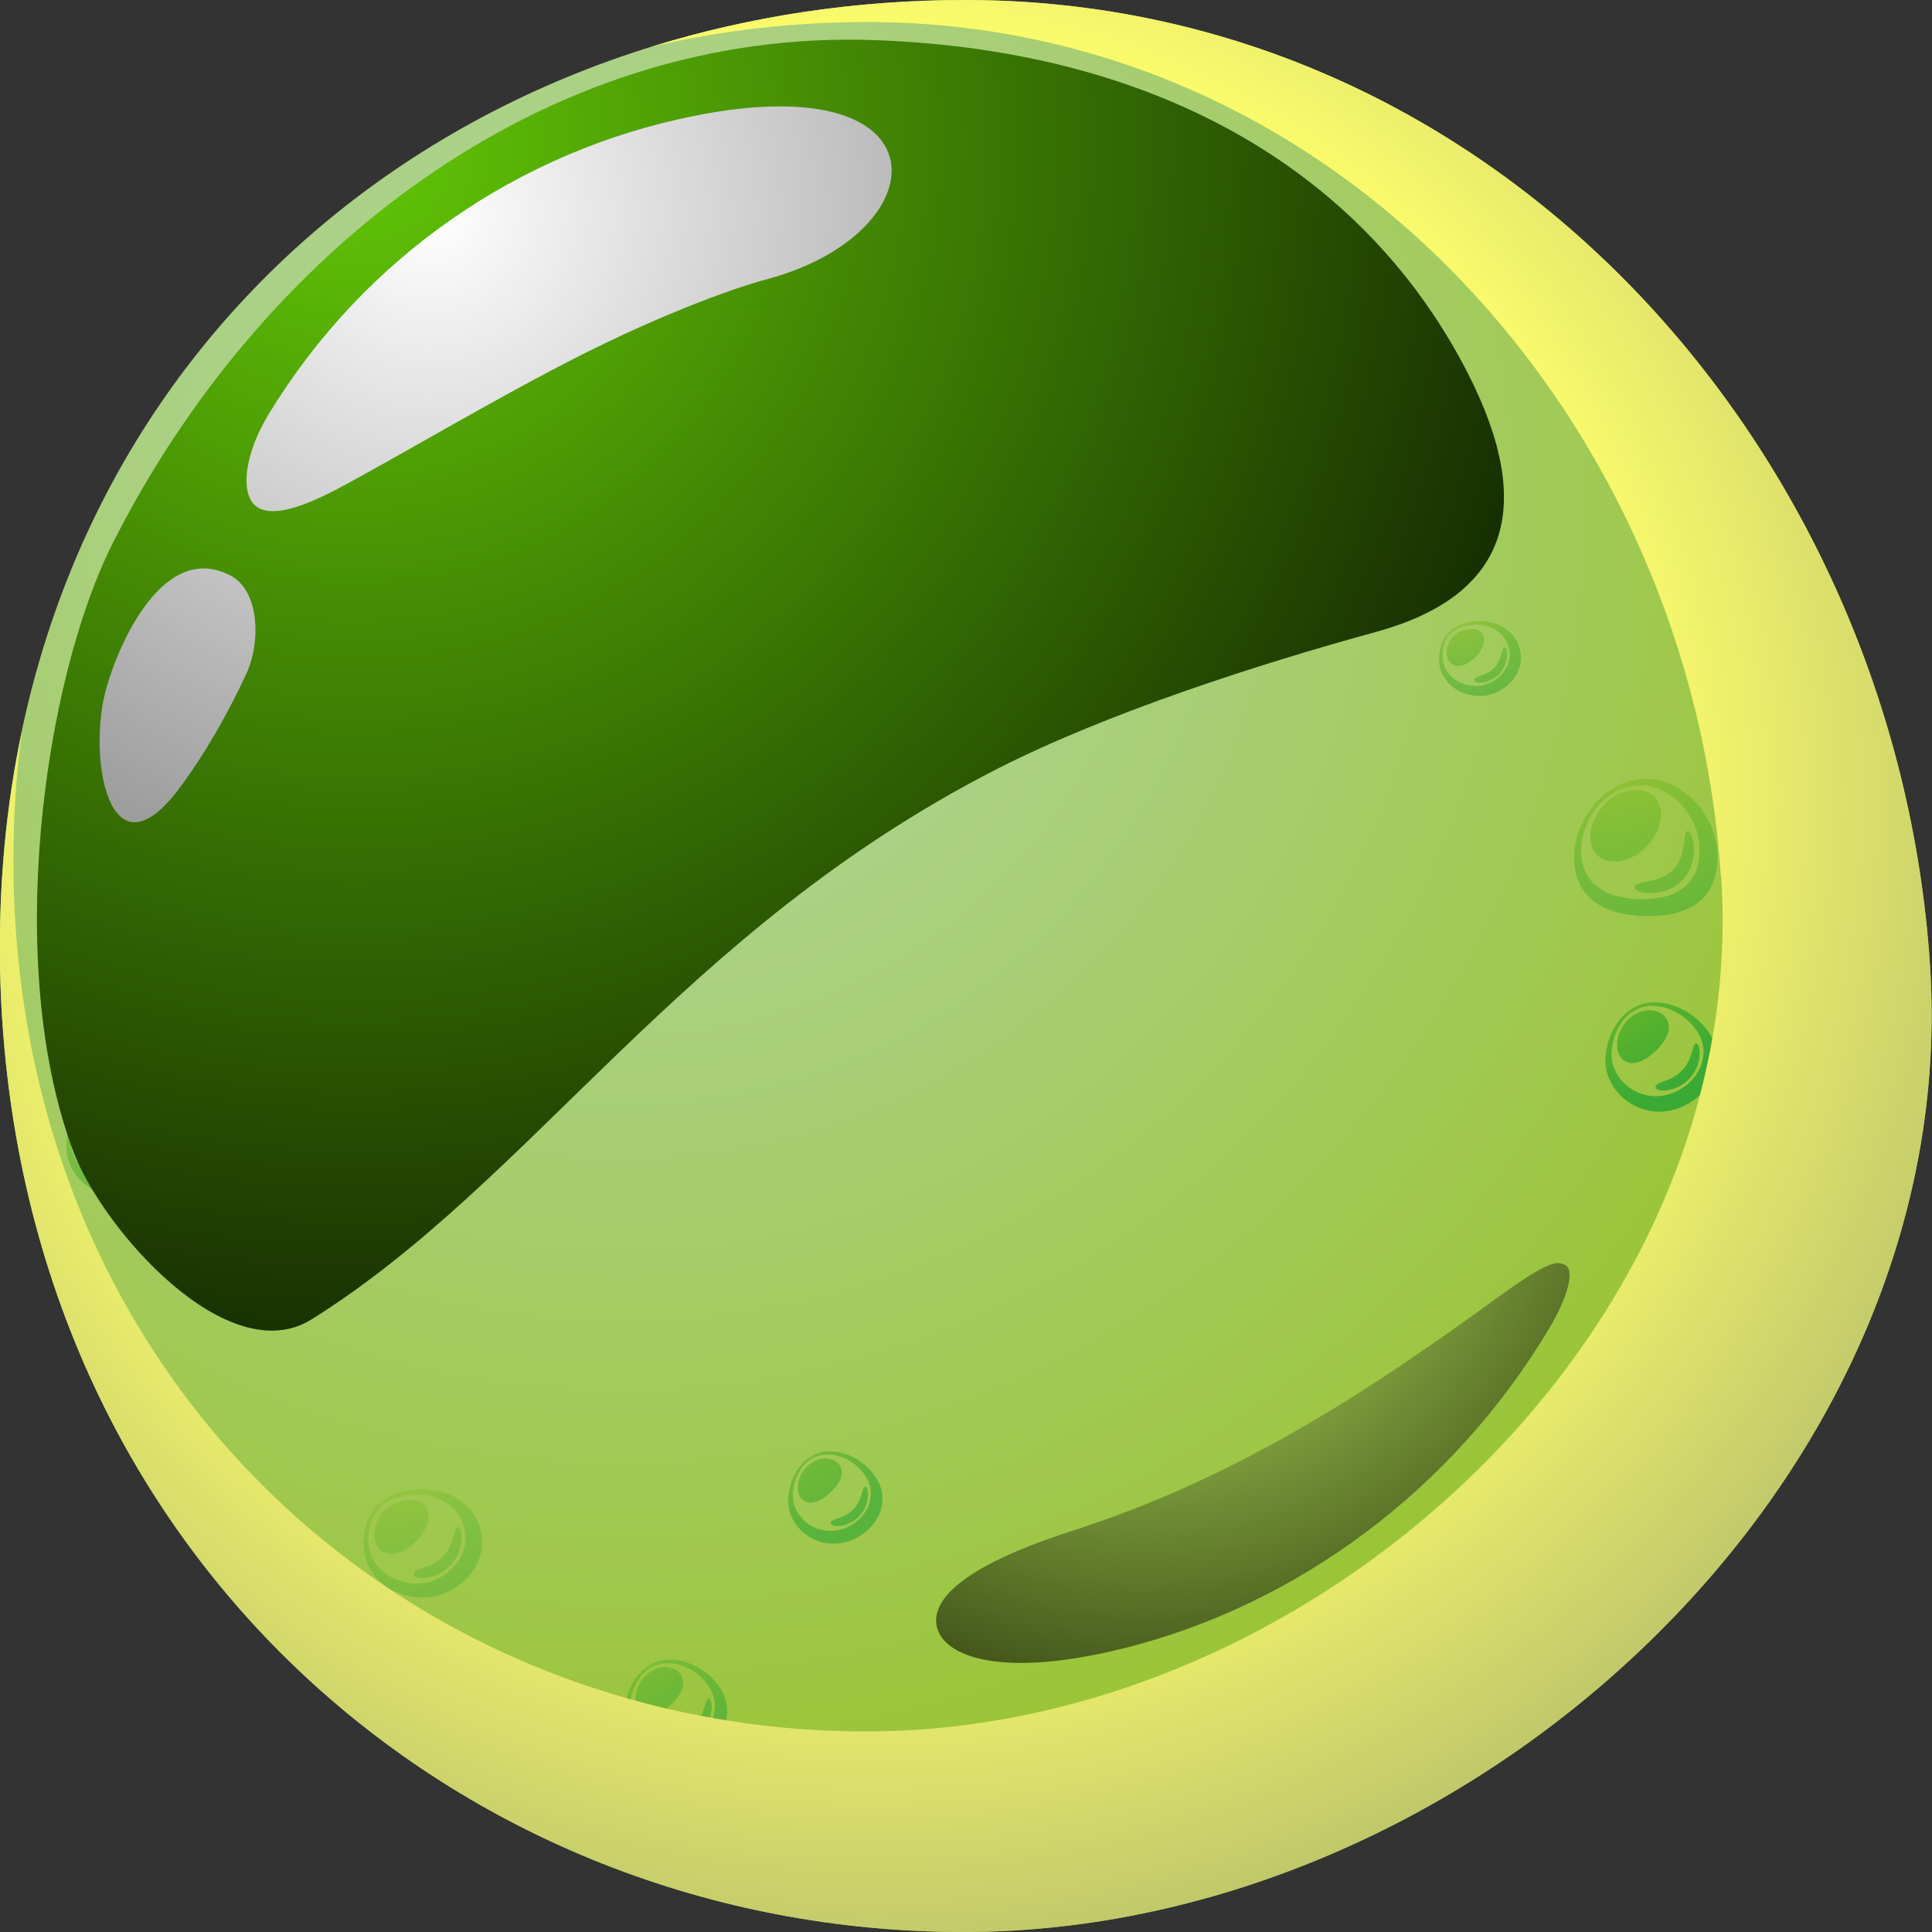 <svg width="50" height="50" viewBox="0 0 50 50" fill="none" xmlns="http://www.w3.org/2000/svg">
<rect x="0" y="0" width="50" height="50" fill="#333333" stroke="none"/>
<g clip-path="url(#clip0_9_3742)">
<path fill-rule="evenodd" clip-rule="evenodd" d="M24.975 50C38.072 49.98 50.809 38.29 49.95 25C49.091 11.71 38.771 0 24.975 0C11.179 0 -0.26 9.88 -5.63581e-05 25C0.27 40.12 11.878 50.02 24.975 50Z" fill="url(#paint0_radial_9_3742)"/>
<path style="mix-blend-mode:screen" fill-rule="evenodd" clip-rule="evenodd" d="M42.827 25.94C43.587 25.94 44.436 26.62 44.436 27.38C44.436 28.14 43.696 28.77 42.937 28.77C42.178 28.77 41.509 28.13 41.549 27.38C41.599 26.64 42.068 25.94 42.827 25.94ZM42.757 26.03C43.387 26.03 44.086 26.59 44.086 27.22C44.086 27.85 43.477 28.37 42.847 28.37C42.218 28.37 41.669 27.84 41.708 27.22C41.748 26.61 42.138 26.03 42.767 26.03H42.757ZM43.077 26.3C43.297 26.52 43.187 26.86 42.877 27.17C42.568 27.48 42.198 27.63 41.978 27.4C41.758 27.17 41.828 26.7 42.128 26.39C42.428 26.09 42.857 26.07 43.077 26.3ZM43.906 27.01C44.016 27.04 44.066 27.54 43.726 27.91C43.387 28.28 42.857 28.28 42.847 28.13C42.837 27.99 43.237 28.01 43.527 27.71C43.816 27.42 43.796 26.98 43.906 27V27.01Z" fill="url(#paint1_radial_9_3742)"/>
<path style="mix-blend-mode:screen" opacity="0.7" fill-rule="evenodd" clip-rule="evenodd" d="M21.478 37.56C22.128 37.56 22.837 38.13 22.837 38.78C22.837 39.43 22.218 39.95 21.568 39.95C20.919 39.95 20.36 39.41 20.399 38.78C20.439 38.15 20.839 37.56 21.478 37.56ZM21.419 37.64C21.948 37.64 22.537 38.11 22.537 38.65C22.537 39.19 22.028 39.62 21.488 39.62C20.949 39.62 20.489 39.17 20.519 38.65C20.549 38.13 20.879 37.64 21.409 37.64H21.419ZM21.688 37.87C21.878 38.06 21.778 38.35 21.518 38.6C21.259 38.85 20.949 38.99 20.759 38.8C20.569 38.61 20.629 38.2 20.889 37.95C21.149 37.7 21.498 37.68 21.688 37.87ZM22.398 38.47C22.487 38.49 22.527 38.92 22.248 39.23C21.958 39.54 21.518 39.54 21.498 39.42C21.488 39.3 21.828 39.32 22.078 39.07C22.328 38.82 22.308 38.45 22.398 38.47Z" fill="url(#paint2_radial_9_3742)"/>
<path style="mix-blend-mode:screen" opacity="0.6" fill-rule="evenodd" clip-rule="evenodd" d="M17.343 42.95C18.052 42.95 18.821 43.58 18.821 44.28C18.821 44.98 18.142 45.56 17.443 45.56C16.743 45.56 16.124 44.97 16.164 44.28C16.204 43.6 16.643 42.95 17.343 42.95ZM17.283 43.04C17.862 43.04 18.502 43.56 18.502 44.14C18.502 44.72 17.942 45.2 17.363 45.2C16.783 45.2 16.274 44.71 16.304 44.14C16.344 43.57 16.693 43.04 17.283 43.04ZM17.573 43.29C17.782 43.5 17.672 43.81 17.393 44.09C17.113 44.37 16.763 44.51 16.564 44.3C16.364 44.09 16.424 43.65 16.703 43.37C16.983 43.09 17.373 43.08 17.582 43.28L17.573 43.29ZM18.342 43.95C18.442 43.97 18.492 44.44 18.172 44.78C17.852 45.12 17.373 45.12 17.363 44.99C17.353 44.86 17.722 44.88 17.992 44.61C18.262 44.34 18.242 43.94 18.342 43.96V43.95Z" fill="url(#paint3_radial_9_3742)"/>
<path style="mix-blend-mode:screen" fill-rule="evenodd" clip-rule="evenodd" d="M9.441 15.69C10.45 15.69 11.569 16.59 11.569 17.6C11.569 18.61 10.59 19.43 9.581 19.43C8.572 19.43 7.682 18.58 7.752 17.6C7.812 16.62 8.432 15.69 9.451 15.69H9.441ZM9.351 15.81C10.19 15.81 11.109 16.55 11.109 17.39C11.109 18.23 10.3 18.91 9.471 18.91C8.642 18.91 7.902 18.21 7.952 17.39C8.002 16.58 8.512 15.81 9.351 15.81ZM9.77 16.16C10.07 16.46 9.91 16.91 9.511 17.31C9.111 17.71 8.612 17.91 8.312 17.62C8.012 17.32 8.112 16.69 8.512 16.28C8.911 15.88 9.471 15.86 9.77 16.16ZM10.869 17.11C11.009 17.14 11.079 17.81 10.63 18.3C10.18 18.79 9.481 18.79 9.461 18.6C9.441 18.41 9.98 18.44 10.37 18.05C10.759 17.66 10.729 17.08 10.869 17.11Z" fill="url(#paint4_radial_9_3742)"/>
<path style="mix-blend-mode:screen" opacity="0.6" fill-rule="evenodd" clip-rule="evenodd" d="M38.232 16.08C38.871 16.04 39.361 16.47 39.361 17.02C39.361 17.57 38.821 18.04 38.242 18.01C37.662 17.98 37.213 17.56 37.243 17.01C37.273 16.46 37.582 16.12 38.232 16.08ZM38.142 16.17C38.671 16.14 39.071 16.49 39.071 16.94C39.071 17.39 38.631 17.77 38.152 17.75C37.672 17.73 37.313 17.38 37.333 16.93C37.352 16.48 37.612 16.2 38.142 16.17ZM38.322 16.35C38.481 16.51 38.401 16.79 38.182 17.01C37.962 17.23 37.692 17.31 37.532 17.15C37.373 16.99 37.432 16.67 37.592 16.48C37.752 16.29 38.162 16.2 38.322 16.36V16.35ZM38.941 16.75C39.021 16.77 39.061 17.15 38.811 17.43C38.561 17.71 38.162 17.71 38.152 17.6C38.142 17.49 38.441 17.51 38.661 17.29C38.881 17.07 38.861 16.74 38.941 16.76V16.75Z" fill="url(#paint5_radial_9_3742)"/>
<path style="mix-blend-mode:screen" opacity="0.6" fill-rule="evenodd" clip-rule="evenodd" d="M3.127 28.23C4.046 28.18 4.745 28.79 4.745 29.58C4.745 30.37 3.976 31.04 3.147 31C2.317 30.96 1.678 30.36 1.718 29.57C1.758 28.78 2.208 28.29 3.137 28.23H3.127ZM2.997 28.35C3.756 28.31 4.325 28.81 4.325 29.46C4.325 30.11 3.686 30.65 3.007 30.62C2.327 30.59 1.798 30.1 1.838 29.45C1.868 28.8 2.238 28.4 2.997 28.35ZM3.257 28.6C3.486 28.83 3.366 29.23 3.057 29.54C2.747 29.85 2.357 29.97 2.128 29.74C1.898 29.51 1.978 29.05 2.208 28.78C2.437 28.51 3.027 28.37 3.257 28.6ZM4.136 29.17C4.256 29.2 4.306 29.74 3.946 30.14C3.586 30.54 3.017 30.53 2.997 30.38C2.977 30.23 3.416 30.25 3.736 29.93C4.056 29.61 4.026 29.14 4.146 29.17H4.136Z" fill="url(#paint6_radial_9_3742)"/>
<path style="mix-blend-mode:screen" opacity="0.4" fill-rule="evenodd" clip-rule="evenodd" d="M10.839 38.55C11.778 38.5 12.477 39.12 12.477 39.91C12.477 40.7 11.698 41.38 10.859 41.34C10.02 41.3 9.37 40.69 9.41 39.89C9.45 39.09 9.91 38.59 10.839 38.54V38.55ZM10.709 38.68C11.478 38.64 12.048 39.14 12.048 39.8C12.048 40.46 11.408 41.01 10.719 40.98C10.03 40.95 9.5 40.45 9.53 39.79C9.56 39.13 9.94 38.73 10.709 38.68ZM10.969 38.94C11.199 39.17 11.079 39.57 10.769 39.89C10.459 40.21 10.06 40.32 9.83 40.09C9.6 39.86 9.68 39.4 9.91 39.12C10.15 38.84 10.739 38.71 10.969 38.94ZM11.858 39.52C11.978 39.55 12.028 40.09 11.668 40.5C11.299 40.9 10.719 40.9 10.709 40.74C10.699 40.58 11.139 40.61 11.458 40.29C11.778 39.97 11.748 39.49 11.868 39.52H11.858Z" fill="url(#paint7_radial_9_3742)"/>
<path style="mix-blend-mode:screen" opacity="0.4" fill-rule="evenodd" clip-rule="evenodd" d="M27.043 2.09C27.752 2.05 28.292 2.52 28.292 3.13C28.292 3.74 27.692 4.25 27.053 4.22C26.413 4.19 25.924 3.73 25.954 3.12C25.984 2.51 26.334 2.13 27.043 2.09ZM26.943 2.19C27.522 2.16 27.962 2.54 27.962 3.04C27.962 3.54 27.472 3.96 26.953 3.94C26.433 3.92 26.024 3.54 26.054 3.04C26.084 2.54 26.363 2.23 26.953 2.2L26.943 2.19ZM27.143 2.39C27.323 2.57 27.233 2.87 26.983 3.11C26.733 3.35 26.444 3.44 26.264 3.26C26.084 3.08 26.154 2.73 26.324 2.52C26.503 2.31 26.953 2.21 27.133 2.38L27.143 2.39ZM27.822 2.83C27.912 2.85 27.952 3.27 27.672 3.58C27.392 3.89 26.953 3.88 26.943 3.77C26.933 3.65 27.263 3.67 27.512 3.42C27.752 3.18 27.732 2.81 27.822 2.83Z" fill="url(#paint8_radial_9_3742)"/>
<path style="mix-blend-mode:screen" opacity="0.4" fill-rule="evenodd" clip-rule="evenodd" d="M33.117 37.4C33.776 37.36 34.276 37.8 34.276 38.37C34.276 38.94 33.716 39.42 33.127 39.39C32.528 39.36 32.068 38.93 32.098 38.36C32.128 37.79 32.448 37.44 33.117 37.4ZM33.027 37.49C33.577 37.46 33.976 37.82 33.976 38.29C33.976 38.76 33.517 39.15 33.027 39.13C32.538 39.11 32.158 38.75 32.188 38.29C32.208 37.82 32.478 37.53 33.027 37.5V37.49ZM33.217 37.67C33.387 37.84 33.297 38.12 33.077 38.35C32.857 38.58 32.578 38.66 32.408 38.49C32.238 38.32 32.298 38 32.468 37.8C32.638 37.6 33.057 37.51 33.227 37.67H33.217ZM33.846 38.08C33.926 38.1 33.966 38.49 33.706 38.78C33.447 39.07 33.037 39.06 33.027 38.95C33.017 38.84 33.327 38.85 33.557 38.63C33.786 38.4 33.766 38.06 33.846 38.08Z" fill="url(#paint9_radial_9_3742)"/>
<path style="mix-blend-mode:screen" fill-rule="evenodd" clip-rule="evenodd" d="M21.578 4.22C22.537 4.16 23.257 4.8 23.257 5.62C23.257 6.44 22.448 7.13 21.588 7.09C20.729 7.05 20.06 6.42 20.1 5.6C20.14 4.78 20.609 4.27 21.568 4.21L21.578 4.22ZM21.448 4.35C22.238 4.3 22.827 4.83 22.827 5.5C22.827 6.17 22.168 6.74 21.459 6.71C20.749 6.68 20.21 6.16 20.24 5.49C20.27 4.82 20.659 4.4 21.448 4.35ZM21.718 4.61C21.958 4.85 21.838 5.26 21.508 5.59C21.179 5.92 20.779 6.03 20.539 5.79C20.3 5.55 20.39 5.08 20.629 4.79C20.869 4.51 21.479 4.37 21.718 4.61ZM22.637 5.2C22.757 5.23 22.817 5.79 22.438 6.21C22.058 6.63 21.468 6.62 21.448 6.46C21.428 6.3 21.888 6.32 22.218 5.99C22.547 5.66 22.517 5.17 22.637 5.2Z" fill="url(#paint10_radial_9_3742)"/>
<path style="mix-blend-mode:screen" opacity="0.4" fill-rule="evenodd" clip-rule="evenodd" d="M21.528 11.2C22.218 11.16 22.727 11.61 22.727 12.2C22.727 12.79 22.158 13.28 21.538 13.25C20.919 13.22 20.449 12.78 20.479 12.19C20.509 11.6 20.839 11.24 21.528 11.2ZM21.438 11.29C21.998 11.26 22.417 11.63 22.417 12.11C22.417 12.59 21.948 13 21.438 12.97C20.929 12.94 20.549 12.58 20.569 12.1C20.589 11.62 20.869 11.32 21.428 11.29H21.438ZM21.628 11.48C21.798 11.65 21.708 11.94 21.478 12.18C21.249 12.41 20.959 12.5 20.789 12.32C20.619 12.15 20.679 11.81 20.849 11.61C21.019 11.41 21.458 11.31 21.628 11.48ZM22.278 11.9C22.367 11.92 22.407 12.32 22.138 12.62C21.868 12.92 21.448 12.91 21.438 12.8C21.428 12.69 21.748 12.7 21.988 12.47C22.228 12.24 22.198 11.89 22.288 11.91L22.278 11.9Z" fill="url(#paint11_radial_9_3742)"/>
<path style="mix-blend-mode:screen" opacity="0.6" fill-rule="evenodd" clip-rule="evenodd" d="M42.597 20.15C43.566 20.17 44.446 21.1 44.446 22.18C44.446 23.26 43.736 23.71 42.657 23.71C41.578 23.71 40.739 23.27 40.739 22.2C40.739 21.13 41.628 20.14 42.587 20.16L42.597 20.15ZM42.448 20.32C43.247 20.33 43.986 21.11 43.986 22C43.986 22.89 43.397 23.27 42.508 23.27C41.618 23.27 40.919 22.91 40.919 22.02C40.919 21.13 41.648 20.31 42.458 20.33L42.448 20.32ZM42.817 20.63C43.117 20.93 42.997 21.53 42.587 21.93C42.188 22.33 41.628 22.42 41.329 22.12C41.029 21.82 41.139 21.21 41.538 20.8C41.938 20.4 42.517 20.33 42.817 20.62V20.63ZM43.686 21.51C43.826 21.54 43.996 22.28 43.556 22.76C43.117 23.24 42.328 23.15 42.308 22.97C42.288 22.78 42.917 22.89 43.297 22.51C43.676 22.13 43.536 21.48 43.676 21.51H43.686Z" fill="url(#paint12_radial_9_3742)"/>
<path style="mix-blend-mode:screen" fill-rule="evenodd" clip-rule="evenodd" d="M6.064 18.12C6.783 18.13 7.443 18.83 7.443 19.62C7.443 20.41 6.913 20.75 6.124 20.75C5.335 20.75 4.695 20.42 4.695 19.63C4.695 18.84 5.355 18.1 6.074 18.11L6.064 18.12ZM5.954 18.25C6.553 18.26 7.093 18.84 7.093 19.5C7.093 20.16 6.653 20.44 5.994 20.44C5.335 20.44 4.815 20.17 4.815 19.51C4.815 18.85 5.355 18.24 5.954 18.25ZM6.234 18.48C6.454 18.7 6.364 19.15 6.064 19.45C5.764 19.75 5.355 19.81 5.135 19.59C4.915 19.37 4.995 18.91 5.285 18.61C5.574 18.31 6.014 18.26 6.234 18.48ZM6.883 19.13C6.993 19.15 7.113 19.7 6.793 20.06C6.464 20.42 5.884 20.35 5.864 20.22C5.844 20.09 6.314 20.16 6.603 19.88C6.893 19.6 6.783 19.12 6.883 19.14V19.13Z" fill="url(#paint13_radial_9_3742)"/>
<path style="mix-blend-mode:screen" fill-rule="evenodd" clip-rule="evenodd" d="M30.01 4.6C30.999 4.62 31.908 5.58 31.908 6.68C31.908 7.78 31.179 8.25 30.08 8.25C28.981 8.25 28.112 7.8 28.112 6.7C28.112 5.6 29.021 4.59 30.01 4.61V4.6ZM29.86 4.78C30.679 4.79 31.428 5.59 31.428 6.5C31.428 7.41 30.819 7.8 29.91 7.8C29.001 7.8 28.282 7.43 28.282 6.52C28.282 5.61 29.031 4.77 29.85 4.79L29.86 4.78ZM30.24 5.1C30.539 5.4 30.419 6.02 30.01 6.43C29.6 6.84 29.021 6.93 28.721 6.63C28.422 6.33 28.521 5.69 28.931 5.28C29.341 4.87 29.93 4.8 30.24 5.1ZM31.129 6C31.279 6.03 31.448 6.78 30.999 7.28C30.549 7.77 29.74 7.68 29.72 7.49C29.7 7.3 30.35 7.41 30.739 7.02C31.129 6.63 30.989 5.96 31.129 6Z" fill="url(#paint14_radial_9_3742)"/>
<path style="mix-blend-mode:multiply" fill-rule="evenodd" clip-rule="evenodd" d="M44.546 22.69C45.305 34.45 34.036 44.79 22.448 44.81C10.859 44.83 0.58 36.07 0.35 22.69C0.33 21.39 0.4 20.13 0.57 18.92C0.16 20.83 -0.03 22.86 0 25C0.27 40.12 11.878 50.02 24.975 50C38.072 49.98 50.809 38.29 49.95 25C49.091 11.71 38.771 0 24.975 0C22.138 0 19.411 0.42 16.853 1.21C18.642 0.79 20.52 0.57 22.438 0.57C34.645 0.57 43.776 10.93 44.536 22.69H44.546Z" fill="url(#paint15_radial_9_3742)"/>
<path style="mix-blend-mode:screen" fill-rule="evenodd" clip-rule="evenodd" d="M2.917 14.06C1.119 17.63 0.1 25.01 1.898 29.8C2.648 31.8 5.894 35.51 8.072 34.14C13.816 30.54 17.583 24.11 25.784 19.91C28.622 18.46 32.588 17.18 35.625 16.35C38.991 15.42 39.78 13.18 37.992 9.67C35.395 4.58 30.16 1.32 22.688 1.04C14.036 0.7 6.684 6.59 2.917 14.06Z" fill="url(#paint16_radial_9_3742)"/>
<path style="mix-blend-mode:screen" fill-rule="evenodd" clip-rule="evenodd" d="M17.962 3C13.457 3.9 9.43 6.64 6.953 10.72C6.364 11.69 6.224 12.64 6.553 13.03C6.873 13.4 7.612 13.24 8.701 12.67C10.29 11.83 12.777 10.33 15.075 9.17C17.063 8.17 18.891 7.48 19.87 7.22C24.316 6.02 24.545 1.68 17.962 3ZM2.757 17.79C2.248 19.56 2.807 22.85 4.635 20.41C5.315 19.5 5.894 18.47 6.374 17.44C6.753 16.62 6.723 15.28 5.954 14.89C4.266 14.02 3.107 16.56 2.757 17.79Z" fill="url(#paint17_radial_9_3742)"/>
<path style="mix-blend-mode:screen" fill-rule="evenodd" clip-rule="evenodd" d="M29.071 42.66C33.577 41.54 37.622 38.54 40.11 34.35C40.539 33.63 40.789 32.86 40.49 32.73C40.3 32.65 40.12 32.6 38.881 33.49C35.405 36.02 32.038 38.24 27.712 39.63C25.654 40.29 24.356 41.05 24.236 41.82C24.096 42.72 25.535 43.54 29.071 42.66Z" fill="url(#paint18_radial_9_3742)"/>
</g>
<defs>
<radialGradient id="paint0_radial_9_3742" cx="0" cy="0" r="1" gradientUnits="userSpaceOnUse" gradientTransform="translate(15.974 12.77) scale(44.286 44.33)">
<stop stop-color="#B3D7AB"/>
<stop offset="0.93" stop-color="#95C11F"/>
</radialGradient>
<radialGradient id="paint1_radial_9_3742" cx="0" cy="0" r="1" gradientUnits="userSpaceOnUse" gradientTransform="translate(40.43 23.53) scale(5.844 5.85)">
<stop stop-color="#95C11F"/>
<stop offset="0.93" stop-color="#3AAA35"/>
</radialGradient>
<radialGradient id="paint2_radial_9_3742" cx="0" cy="0" r="1" gradientUnits="userSpaceOnUse" gradientTransform="translate(19.45 35.52) scale(4.935 4.94)">
<stop stop-color="#95C11F"/>
<stop offset="0.93" stop-color="#3AAA35"/>
</radialGradient>
<radialGradient id="paint3_radial_9_3742" cx="0" cy="0" r="1" gradientUnits="userSpaceOnUse" gradientTransform="translate(15.135 40.74) scale(5.385 5.39)">
<stop stop-color="#95C11F"/>
<stop offset="0.93" stop-color="#3AAA35"/>
</radialGradient>
<radialGradient id="paint4_radial_9_3742" cx="0" cy="0" r="1" gradientUnits="userSpaceOnUse" gradientTransform="translate(6.274 12.51) scale(7.742 7.75)">
<stop stop-color="#95C11F"/>
<stop offset="0.93" stop-color="#3AAA35"/>
</radialGradient>
<radialGradient id="paint5_radial_9_3742" cx="0" cy="0" r="1" gradientUnits="userSpaceOnUse" gradientTransform="translate(37.612 15.58) scale(2.987 2.99)">
<stop stop-color="#95C11F"/>
<stop offset="0.93" stop-color="#3AAA35"/>
</radialGradient>
<radialGradient id="paint6_radial_9_3742" cx="0" cy="0" r="1" gradientUnits="userSpaceOnUse" gradientTransform="translate(2.238 27.51) scale(4.286 4.29)">
<stop stop-color="#95C11F"/>
<stop offset="0.93" stop-color="#3AAA35"/>
</radialGradient>
<radialGradient id="paint7_radial_9_3742" cx="0" cy="0" r="1" gradientUnits="userSpaceOnUse" gradientTransform="translate(9.95 37.82) scale(4.336 4.34)">
<stop stop-color="#95C11F"/>
<stop offset="0.93" stop-color="#3AAA35"/>
</radialGradient>
<radialGradient id="paint8_radial_9_3742" cx="0" cy="0" r="1" gradientUnits="userSpaceOnUse" gradientTransform="translate(26.354 1.53) scale(3.307 3.31)">
<stop stop-color="#95C11F"/>
<stop offset="0.93" stop-color="#3AAA35"/>
</radialGradient>
<radialGradient id="paint9_radial_9_3742" cx="0" cy="0" r="1" gradientUnits="userSpaceOnUse" gradientTransform="translate(32.478 36.88) scale(3.077 3.08)">
<stop stop-color="#95C11F"/>
<stop offset="0.93" stop-color="#3AAA35"/>
</radialGradient>
<radialGradient id="paint10_radial_9_3742" cx="0" cy="0" r="1" gradientUnits="userSpaceOnUse" gradientTransform="translate(20.659 3.47) scale(4.456 4.46)">
<stop stop-color="#95C11F"/>
<stop offset="0.93" stop-color="#3AAA35"/>
</radialGradient>
<radialGradient id="paint11_radial_9_3742" cx="0" cy="0" r="1" gradientUnits="userSpaceOnUse" gradientTransform="translate(20.869 10.66) scale(3.177 3.18)">
<stop stop-color="#95C11F"/>
<stop offset="0.93" stop-color="#3AAA35"/>
</radialGradient>
<radialGradient id="paint12_radial_9_3742" cx="0" cy="0" r="1" gradientUnits="userSpaceOnUse" gradientTransform="translate(41.718 19.14) scale(5.954 5.96)">
<stop stop-color="#95C11F"/>
<stop offset="0.93" stop-color="#3AAA35"/>
</radialGradient>
<radialGradient id="paint13_radial_9_3742" cx="0" cy="0" r="1" gradientUnits="userSpaceOnUse" gradientTransform="translate(5.415 17.37) scale(4.416 4.42)">
<stop stop-color="#95C11F"/>
<stop offset="0.93" stop-color="#3AAA35"/>
</radialGradient>
<radialGradient id="paint14_radial_9_3742" cx="0" cy="0" r="1" gradientUnits="userSpaceOnUse" gradientTransform="translate(29.111 3.56) scale(6.104 6.11)">
<stop stop-color="#95C11F"/>
<stop offset="0.93" stop-color="#3AAA35"/>
</radialGradient>
<radialGradient id="paint15_radial_9_3742" cx="0" cy="0" r="1" gradientUnits="userSpaceOnUse" gradientTransform="translate(22.508 20.6) scale(36.713 36.75)">
<stop offset="0.53" stop-color="#FFFF6B"/>
<stop offset="0.81" stop-color="#C3CA6B"/>
<stop offset="1" stop-color="#97A36B"/>
</radialGradient>
<radialGradient id="paint16_radial_9_3742" cx="0" cy="0" r="1" gradientUnits="userSpaceOnUse" gradientTransform="translate(9.181 3.75) scale(40.989 41.03)">
<stop stop-color="#62C706"/>
<stop offset="1"/>
</radialGradient>
<radialGradient id="paint17_radial_9_3742" cx="0" cy="0" r="1" gradientUnits="userSpaceOnUse" gradientTransform="translate(11.129 5.43) scale(45.894 45.94)">
<stop stop-color="white"/>
<stop offset="1"/>
</radialGradient>
<radialGradient id="paint18_radial_9_3742" cx="0" cy="0" r="1" gradientUnits="userSpaceOnUse" gradientTransform="translate(29.55 29.37) scale(19.021 19.04)">
<stop stop-color="#CCFF6B"/>
<stop offset="1" stop-color="#171F00"/>
</radialGradient>
<clipPath id="clip0_9_3742">
<rect width="50" height="50" fill="white"/>
</clipPath>
</defs>
</svg>
